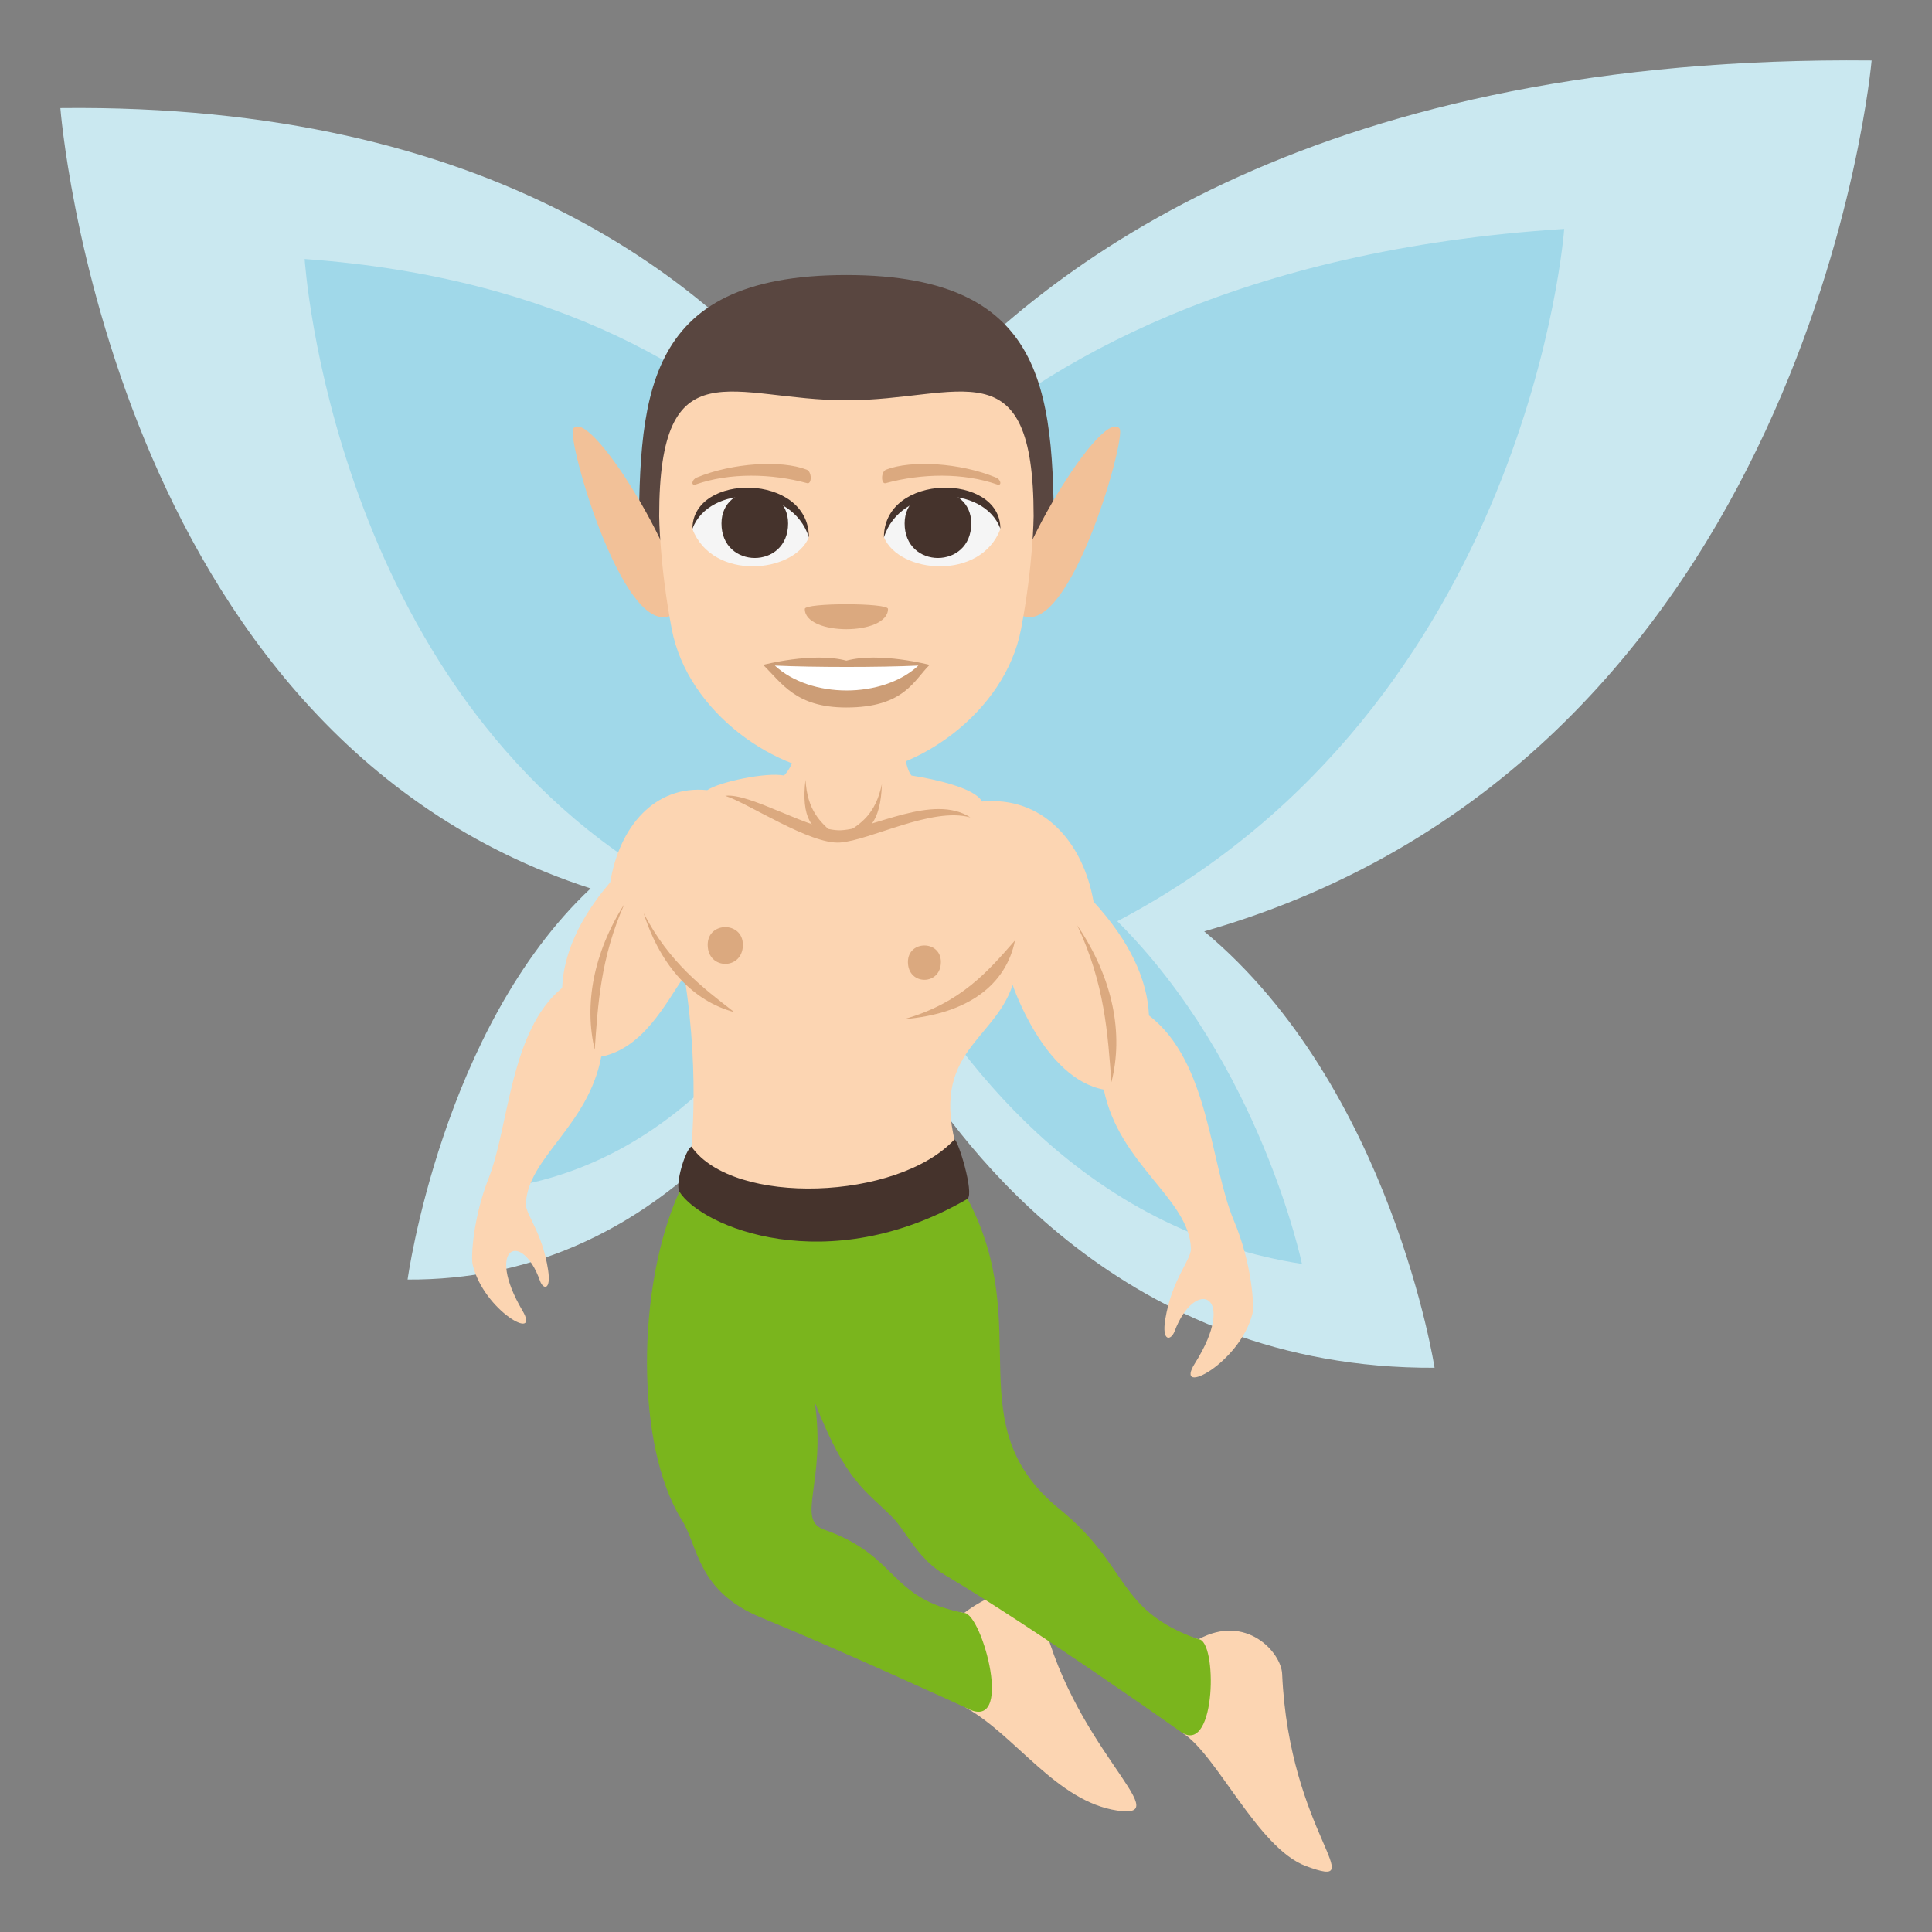 <?xml version="1.0" encoding="utf-8"?>
<!-- Generator: Adobe Illustrator 15.0.0, SVG Export Plug-In . SVG Version: 6.00 Build 0)  -->
<!DOCTYPE svg PUBLIC "-//W3C//DTD SVG 1.1//EN" "http://www.w3.org/Graphics/SVG/1.1/DTD/svg11.dtd">
<svg version="1.1" id="Layer_1" xmlns="http://www.w3.org/2000/svg" xmlns:xlink="http://www.w3.org/1999/xlink" x="0px" y="0px"
	 width="64px" height="64px" viewBox="0 0 64 64" enable-background="new 0 0 64 64" xml:space="preserve">
<rect x="0" y="0" width="64" height="64" fill="#808080" stroke="none"/>
<path fill="#CAE8F0" d="M2,3.58c14.297-0.164,21.662,5.799,25.281,10.639V33.35c-1.336,2.41-5.592,9.084-13.779,9.037
	c0,0,1.139-8.334,6.063-12.956C3.588,24.273,2,3.58,2,3.58z"/>
<path fill="#A0D8E9" d="M10.092,8.58c17.002,1.227,20.459,13.094,20.459,13.094s-2.863,15.762-13.559,17.631
	c0,0,1.092-5.938,4.859-10.174C10.984,22.705,10.092,8.58,10.092,8.58z"/>
<path fill="#CAE8F0" d="M62,2.003C44.004,1.822,34.732,8.474,30.176,13.875v21.35c1.682,2.689,7.039,10.137,17.346,10.084
	c0,0-1.434-9.299-7.631-14.456C60.002,25.097,62,2.003,62,2.003z"/>
<path fill="#A0D8E9" d="M51.816,7.583C30.412,8.953,26.061,22.195,26.061,22.195s3.605,17.588,17.068,19.674
	c0,0-1.375-6.625-6.117-11.352C50.691,23.345,51.816,7.583,51.816,7.583z"/>
<path fill="#FCD5B2" d="M40.875,40.436c-0.791-1.877-0.813-5.266-2.814-6.797c-0.049-1.194-0.645-2.469-1.836-3.77
	c-0.348-1.988-1.689-3.504-3.699-3.318c-0.215-0.441-1.547-0.74-2.334-0.861c-0.449-0.58-0.141-2.584-0.141-2.584h-3.654
	c0,0,0.305,1.809-0.422,2.584c-0.596-0.119-2.156,0.215-2.545,0.484c-1.74-0.172-2.914,1.209-3.215,3.053
	c-1.033,1.207-1.549,2.39-1.592,3.497c-1.734,1.42-1.752,4.564-2.436,6.306c-0.514,1.302-0.592,2.617-0.529,2.867
	c0.371,1.527,2.277,2.584,1.646,1.514c-1.244-2.115-0.012-2.667,0.584-0.981c0.105,0.294,0.373,0.327,0.268-0.363
	c-0.191-1.255-0.75-1.834-0.736-2.188c0.057-1.528,2.063-2.574,2.498-4.877c1.383-0.275,2.129-1.749,2.752-2.671
	c0.561,3.522,0.178,6.184,0.178,6.184c3.787,4.891,8.986-0.016,8.986-0.016c-1.229-3.625,1.066-3.922,1.711-5.872
	c0,0,1.033,3.098,3.02,3.467c0.504,2.482,2.82,3.609,2.887,5.258c0.016,0.381-0.629,1.004-0.852,2.357
	c-0.121,0.744,0.188,0.709,0.309,0.393c0.688-1.818,2.111-1.223,0.676,1.057c-0.729,1.154,1.473,0.016,1.902-1.631
	C41.557,43.258,41.467,41.84,40.875,40.436z"/>
<path fill="#DBA97F" d="M19.701,34.774c0.104-1.481,0.191-3.033,0.979-4.82C19.648,31.579,19.348,33.293,19.701,34.774z"/>
<path fill="#DBA97F" d="M23.443,31.298c0,0.842,1.166,0.842,1.166,0C24.609,30.517,23.443,30.517,23.443,31.298z"/>
<path fill="#DBA97F" d="M30.076,31.867c0,0.787,1.092,0.787,1.092,0C31.168,31.138,30.076,31.138,30.076,31.867z"/>
<path fill="#DBA97F" d="M36.816,35.85c-0.119-1.598-0.221-3.27-1.131-5.196C36.877,32.404,37.225,34.252,36.816,35.85z"/>
<path fill="#DBA97F" d="M24.322,33.527c-1.045-0.811-2.154-1.639-3-3.276C21.896,32.054,22.992,33.174,24.322,33.527z"/>
<path fill="#DBA97F" d="M33.623,31.154c-0.879,0.998-1.771,2.067-3.676,2.608C32.082,33.584,33.33,32.609,33.623,31.154z"/>
<path fill="#DBA97F" d="M24.025,26.363c0.775,0.25,2.805,1.613,3.799,1.547c0.994-0.068,3.051-1.189,4.32-0.832
	c-1.225-0.799-3.238,0.381-4.291,0.426C26.889,27.544,24.846,26.25,24.025,26.363z"/>
<path fill="#DBA97F" d="M29.213,25.978c-0.213,1.006-0.707,1.305-1.168,1.607C28.74,27.728,29.18,27.199,29.213,25.978z"/>
<path fill="#DBA97F" d="M26.684,25.832c0.059,1.029,0.502,1.402,0.91,1.775C26.885,27.634,26.531,27.044,26.684,25.832z"/>
<path fill="#FCD5B2" d="M34.447,53.182c-0.127-0.631-1.246-0.709-2.51,0.25c-2.527-0.492,0.059,3.139,0.059,3.139
	c1.65,0.918,3.006,3.107,5.014,3.406C39.109,60.291,35.385,57.826,34.447,53.182z"/>
<path fill="#FCD5B2" d="M42.473,55.453c-0.031-0.721-1.199-2.01-2.77-1.15c-2.723-0.951-0.539,3.1-0.539,3.1
	c1.129,0.686,2.5,3.82,4.094,4.412C45.484,62.639,42.707,60.762,42.473,55.453z"/>
<path fill="#7AB51D" d="M39.703,54.303c-2.723-0.951-2.289-2.434-4.588-4.299c-3.469-2.813-0.791-6-3.063-10.291
	c-5.527,1.172-9.547-0.236-9.547-0.236c-1.426,3.137-1.461,8.424,0.08,10.871c0.555,0.881,0.5,2.361,2.625,3.234
	c2.764,1.137,6.785,2.988,6.785,2.988c1.65,0.918,0.535-3.146-0.059-3.139c-2.527-0.492-2.139-1.883-4.635-2.76
	c-0.951-0.334,0.074-1.563-0.309-4.211c1.051,2.648,1.643,2.873,2.555,3.785c0.496,0.496,0.818,1.373,1.793,1.951
	c2.871,1.701,7.822,5.205,7.822,5.205C40.293,58.088,40.328,54.324,39.703,54.303z"/>
<path fill="#45332C" d="M31.617,37.746c-1.873,2.023-7.328,2.223-8.713,0.236c-0.197,0.09-0.549,1.25-0.398,1.494
	c0.729,1.17,4.91,2.926,9.547,0.236C32.275,39.508,31.732,37.746,31.617,37.746z"/>
<path fill="#594640" d="M28.037,9.111c-6.871,0-6.873,4.135-6.873,9.305h13.748C34.912,13.246,34.908,9.111,28.037,9.111z"/>
<path fill="#F2C198" d="M18.992,14.194c-0.256,0.306,1.818,7.551,3.449,6.047C23.197,19.543,19.619,13.437,18.992,14.194z"/>
<path fill="#F2C198" d="M37.086,14.194c-0.629-0.757-4.207,5.35-3.451,6.047C35.266,21.745,37.338,14.5,37.086,14.194z"/>
<path fill="#FCD5B2" d="M34.24,17.099c0-5.698-2.436-3.839-6.201-3.839s-6.203-1.859-6.203,3.839c0,0,0.012,1.611,0.414,3.729
	c0.531,2.801,3.514,4.824,5.787,4.824c2.275,0,5.26-2.023,5.789-4.824C34.229,18.709,34.24,17.099,34.24,17.099z"/>
<path fill="#CC9D76" d="M28.037,21.885c-1.109-0.294-2.756,0.14-2.756,0.14c0.627,0.614,1.086,1.412,2.756,1.412
	c1.916,0,2.24-0.905,2.756-1.412C30.793,22.025,29.146,21.59,28.037,21.885z"/>
<path fill="#FFFFFF" d="M25.668,22.048c1.18,1.096,3.566,1.104,4.754,0C29.164,22.108,26.938,22.108,25.668,22.048z"/>
<path fill="#F5F5F5" d="M33.139,17.525c-0.664,1.729-3.365,1.476-3.859,0.266C29.654,15.847,32.773,15.68,33.139,17.525z"/>
<path fill="#45332C" d="M29.967,17.34c0,1.525,2.207,1.525,2.207,0C32.174,15.924,29.967,15.924,29.967,17.34z"/>
<path fill="#45332C" d="M33.139,17.512c0-1.856-3.859-1.856-3.859,0.294C29.83,16.042,32.588,16.042,33.139,17.512z"/>
<path fill="#F5F5F5" d="M22.938,17.525c0.664,1.729,3.365,1.476,3.859,0.266C26.42,15.847,23.303,15.68,22.938,17.525z"/>
<path fill="#45332C" d="M26.107,17.34c0,1.525-2.207,1.525-2.207,0C23.9,15.924,26.107,15.924,26.107,17.34z"/>
<path fill="#45332C" d="M22.938,17.512c0-1.856,3.859-1.856,3.859,0.293C26.246,16.042,23.49,16.042,22.938,17.512z"/>
<path fill="#DBA97F" d="M32.99,15.818c-1.184-0.489-2.805-0.584-3.639-0.259c-0.174,0.068-0.17,0.489-0.012,0.447
	c1.191-0.325,2.566-0.351,3.695,0.044C33.188,16.103,33.17,15.89,32.99,15.818z"/>
<path fill="#DBA97F" d="M23.084,15.818c1.186-0.489,2.807-0.584,3.639-0.259c0.178,0.068,0.172,0.489,0.016,0.447
	c-1.193-0.325-2.568-0.351-3.697,0.044C22.887,16.103,22.906,15.89,23.084,15.818z"/>
<path fill="#DBA97F" d="M29.416,20.171c0,0.896-2.756,0.896-2.756,0C26.66,19.965,29.416,19.965,29.416,20.171z"/>
</svg>
